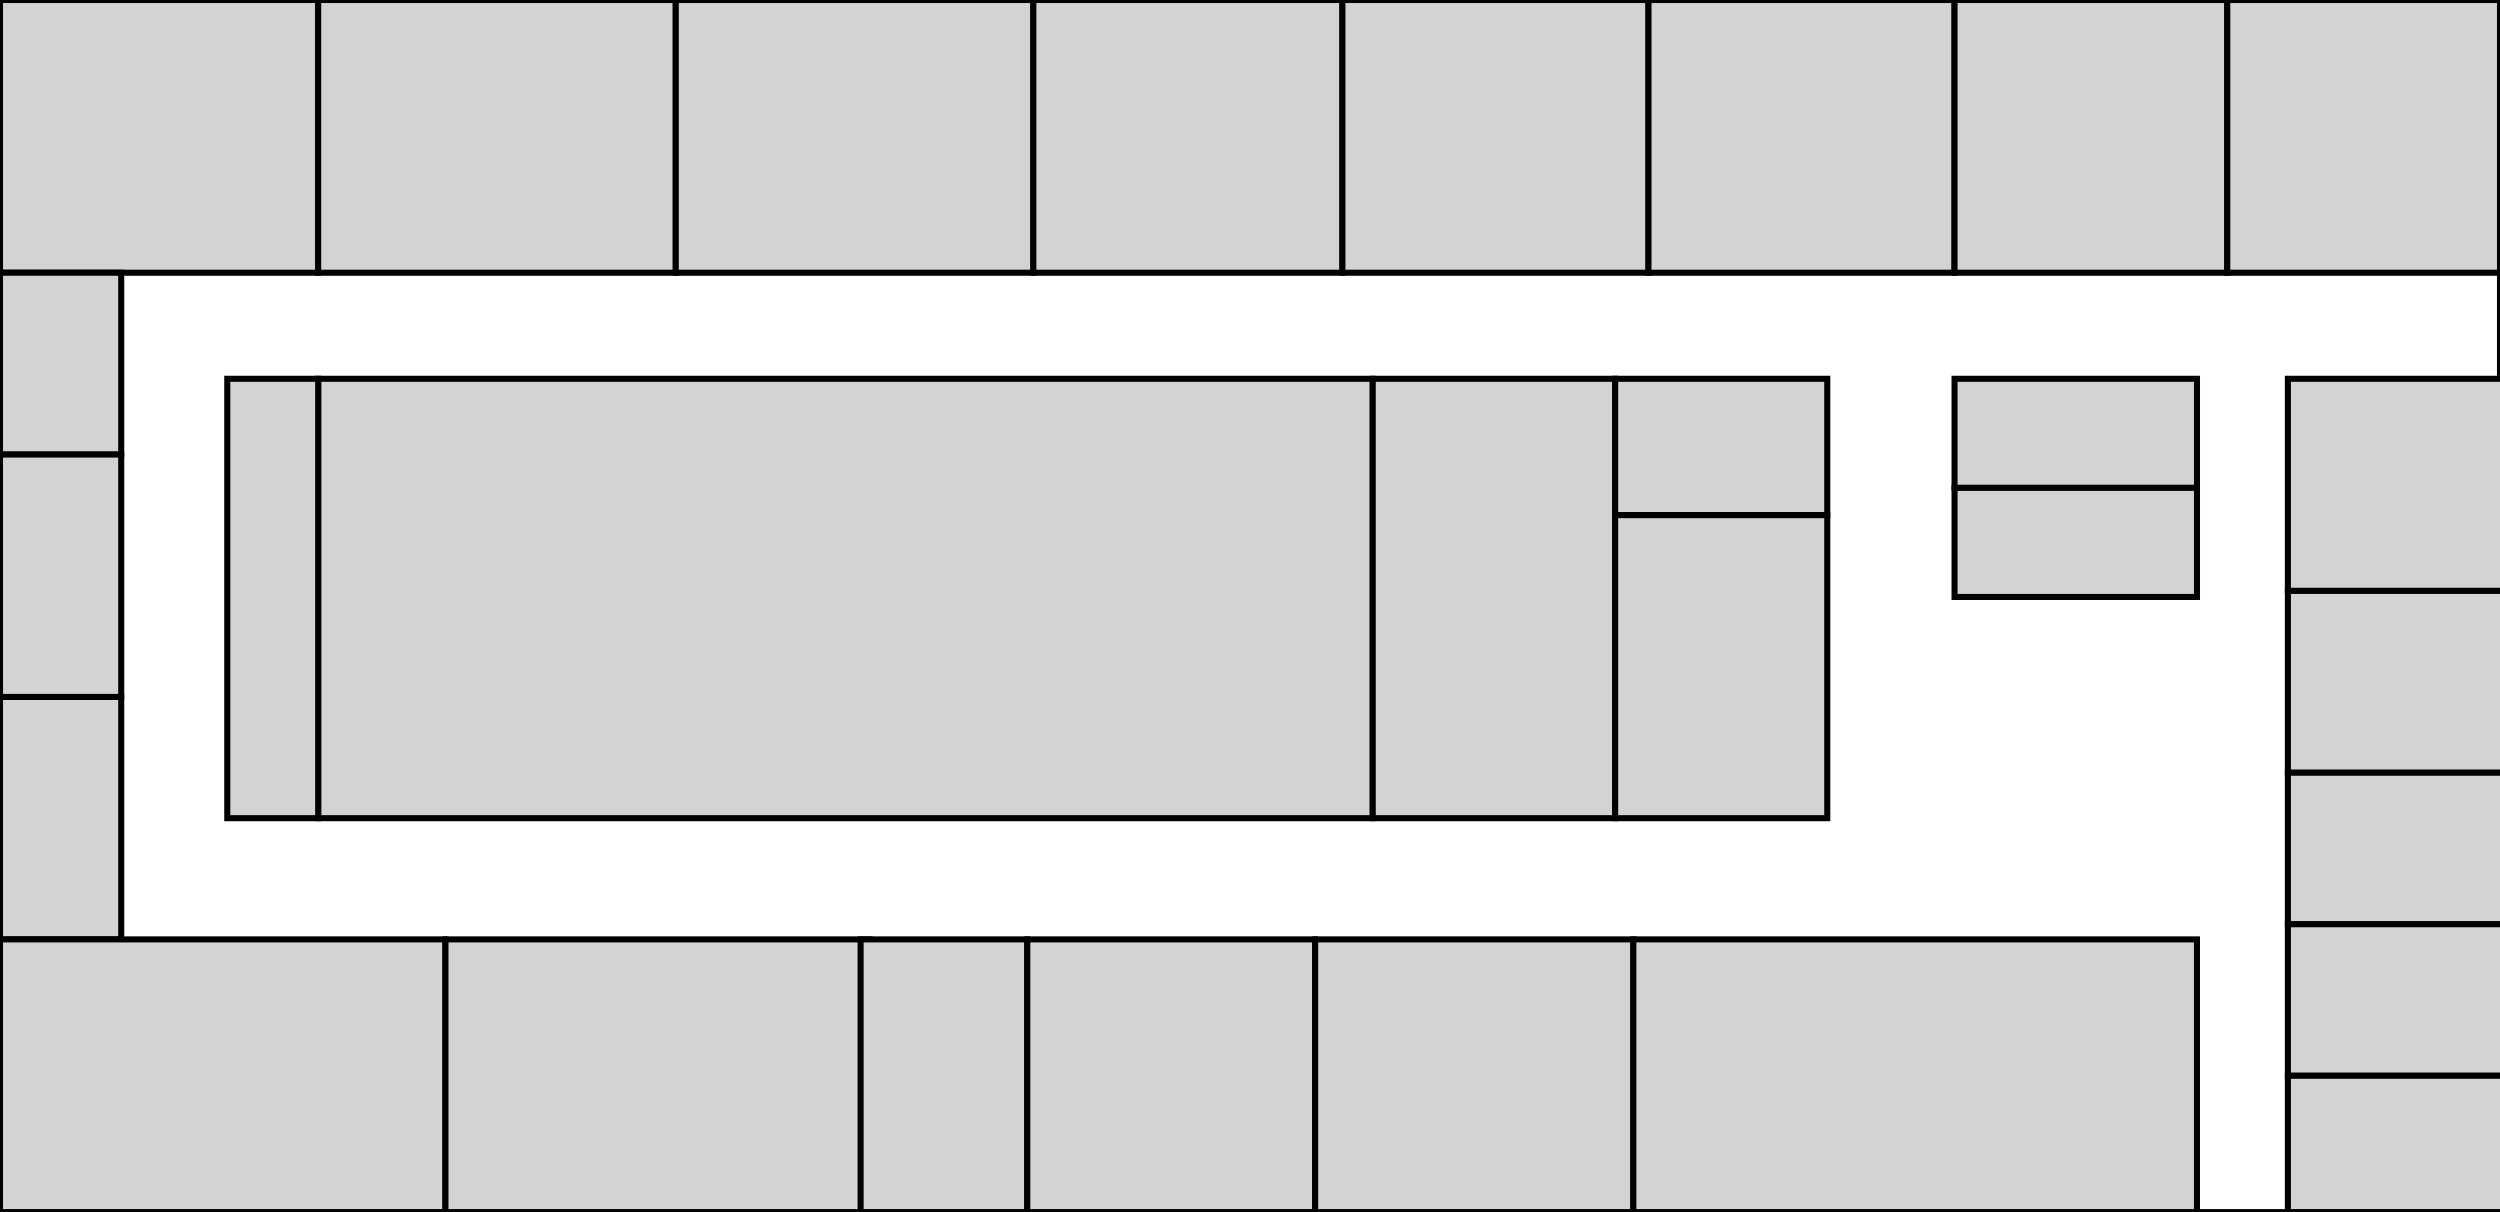 <?xml version="1.0" encoding="UTF-8" standalone="no"?>
<svg
   width="825" height="400"
   viewBox="0 0 825 400"
   xmlns="http://www.w3.org/2000/svg">
   
   <rect x="0" y="0" width="825" height="400" fill="#808080" stroke="none"/>
   
   <!-- Background -->
   <rect x="0" y="0" width="825" height="400" fill="white" stroke="black" stroke-width="2" />
   
   <!-- Rooms -->
   <rect id="o12" width="105" height="90" fill="lightgray" stroke="black" stroke-width="2" />
   <rect id="o13" x="105" width="118" height="90" fill="lightgray" stroke="black" stroke-width="2"/>
   <rect id="o14" x="223" width="118" height="90" fill="lightgray" stroke="black" stroke-width="2"/>
   <rect id="o15" x="341" width="102" height="90" fill="lightgray" stroke="black" stroke-width="2"/>
   <rect id="o16" x="443" width="101" height="90" fill="lightgray" stroke="black" stroke-width="2"/>
   <rect id="o17" x="544" width="101" height="90" fill="lightgray" stroke="black" stroke-width="2"/>
   <rect id="o18" x="645" width="90" height="90" fill="lightgray" stroke="black" stroke-width="2"/>
   <rect id="o19" x="735" width="90" height="90" fill="lightgray" stroke="black" stroke-width="2"/>
   
   <rect id="e33e32e31e30" x="105" y="125" width="348" height="145" fill="lightgray" stroke="black" stroke-width="2"/>
   <rect id="o29" x="453" y="125" width="80" height="145" fill="lightgray" stroke="black" stroke-width="2"/>

   <rect id="o11" y="90" width="40" height="60" fill="lightgray" stroke="black" stroke-width="2"/>
   <rect id="o10" y="150" width="40" height="80" fill="lightgray" stroke="black" stroke-width="2"/>
   <rect id="o09" y="230" width="40" height="80" fill="lightgray" stroke="black" stroke-width="2"/>

   <rect id="o08" y="310" width="147" height="90" fill="lightgray" stroke="black" stroke-width="2"/>
   <rect id="o07" x="147" y="310" width="140" height="90" fill="lightgray" stroke="black" stroke-width="2"/>
   <rect id="o06" x="284" y="310" width="55" height="90" fill="lightgray" stroke="black" stroke-width="2"/>
   <rect id="o05" x="339" y="310" width="95" height="90" fill="lightgray" stroke="black" stroke-width="2"/>
   <rect id="o04" x="434" y="310" width="105" height="90" fill="lightgray" stroke="black" stroke-width="2"/>
   <rect id="o03" x="539" y="310" width="186" height="90" fill="lightgray" stroke="black" stroke-width="2"/>

   <rect id="o20" x="755" y="125" width="80" height="70" fill="lightgray" stroke="black" stroke-width="2"/>
   <rect id="o21" x="755" y="195" width="80" height="60" fill="lightgray" stroke="black" stroke-width="2"/>
   <rect id="o22" x="755" y="255" width="80" height="50" fill="lightgray" stroke="black" stroke-width="2"/>
   <rect id="o23" x="755" y="305" width="80" height="50" fill="lightgray" stroke="black" stroke-width="2"/>
   <rect id="o23" x="755" y="355" width="80" height="45" fill="lightgray" stroke="black" stroke-width="2"/>
   
   <rect id="o33" x="645" y="125" width="80" height="36" fill="lightgray" stroke="black" stroke-width="2"/>
   <rect id="o34" x="645" y="161" width="80" height="36" fill="lightgray" stroke="black" stroke-width="2"/>

   <rect id="stiegeEingangOben" x="75" y="125" width="30" height="145" fill="lightgray" stroke="black" stroke-width="2"/>
   <rect id="stiegeBuffetOben" x="533" y="125" width="70" height="45" fill="lightgray" stroke="black" stroke-width="2"/>
   <rect id="wcOg" x="533" y="170" width="70" height="100" fill="lightgray" stroke="black" stroke-width="2"/>

</svg>
